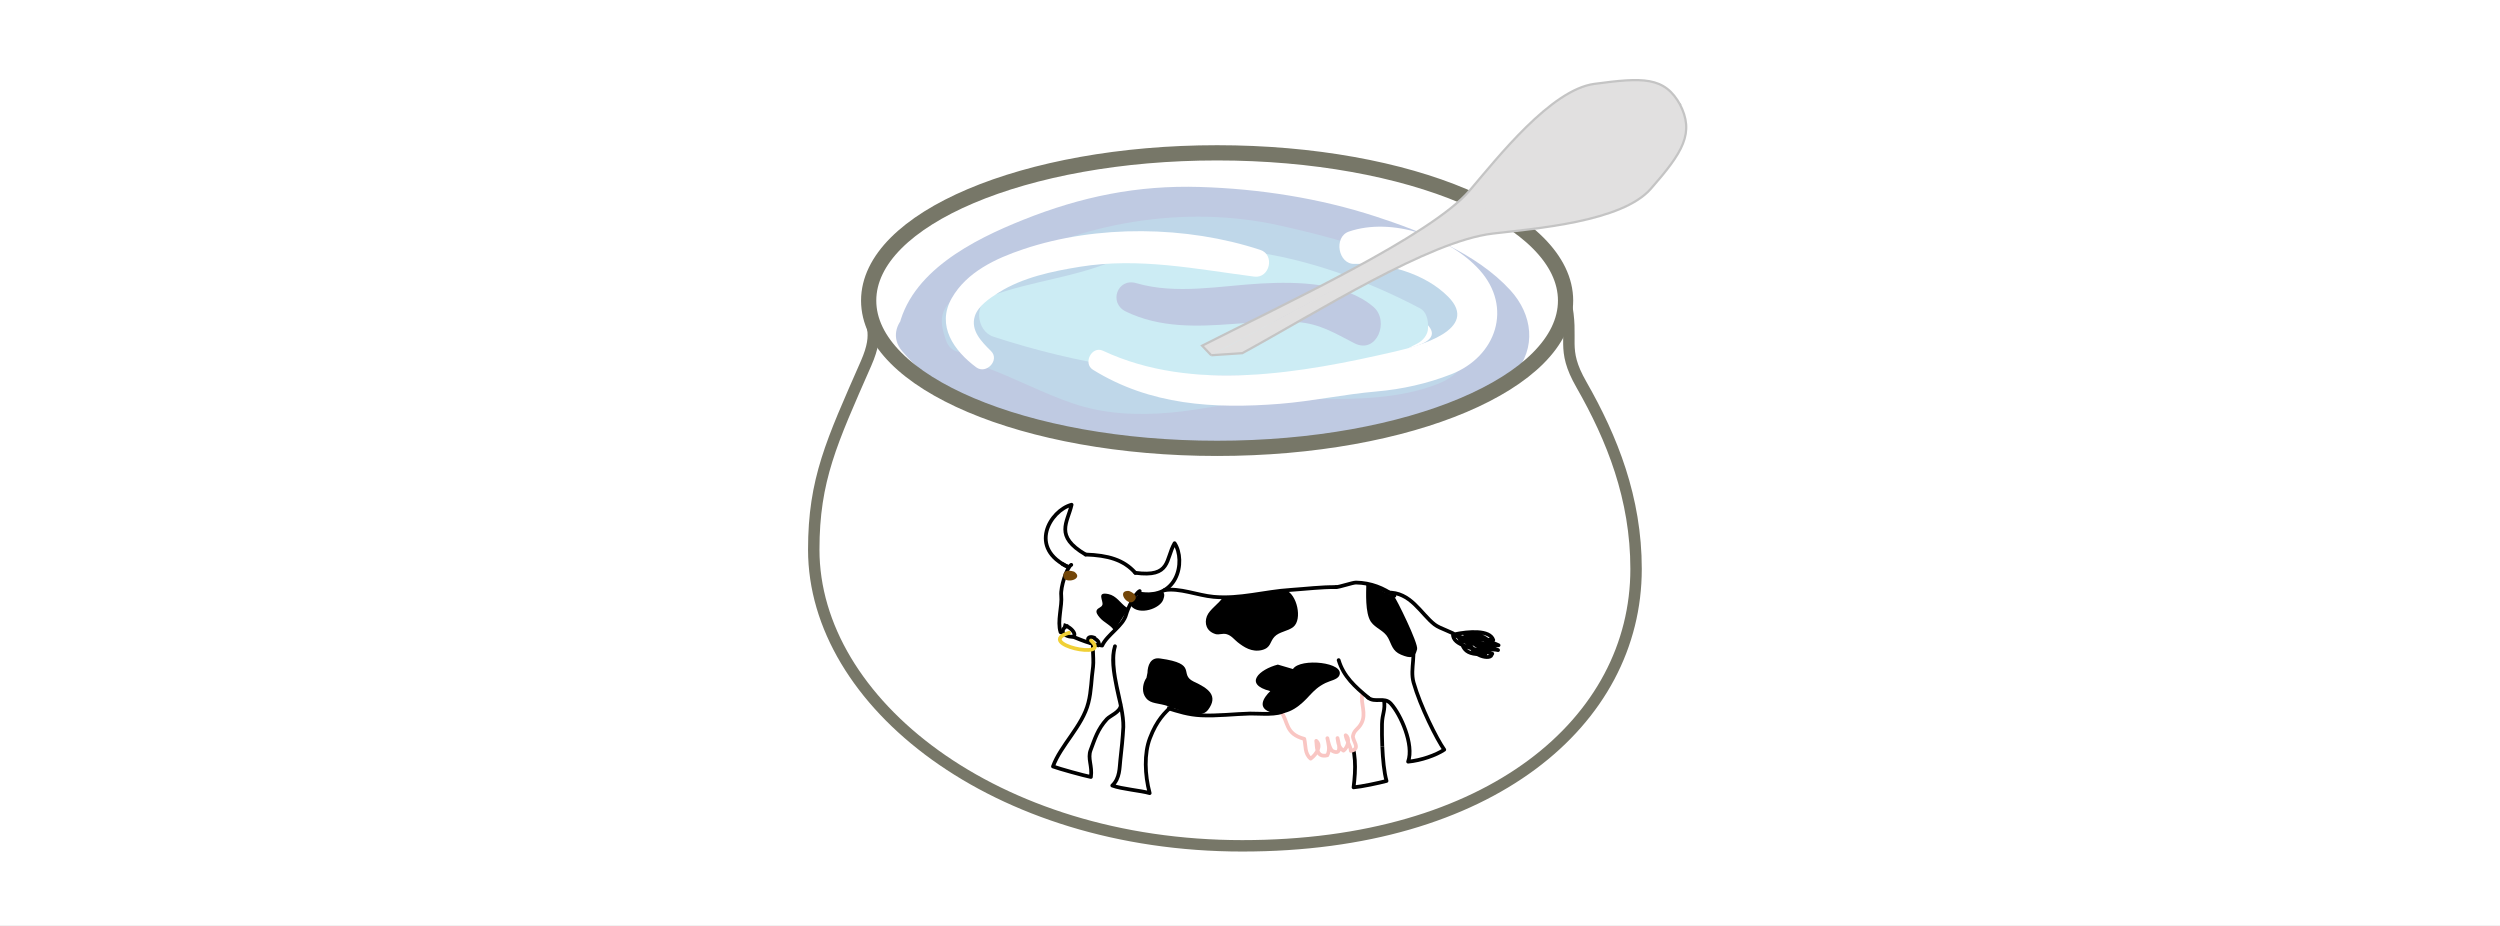 <?xml version="1.0" encoding="iso-8859-1"?>
<!-- Generator: Adobe Illustrator 13.0.0, SVG Export Plug-In . SVG Version: 6.00 Build 14948)  -->
<!DOCTYPE svg PUBLIC "-//W3C//DTD SVG 1.1//EN" "http://www.w3.org/Graphics/SVG/1.1/DTD/svg11.dtd">
<svg version="1.1" xmlns="http://www.w3.org/2000/svg" xmlns:xlink="http://www.w3.org/1999/xlink" x="0px" y="0px" width="540px"
	 height="200px" viewBox="0 0 540 200" style="enable-background:new 0 0 540 200;" xml:space="preserve">
<rect x="0" y="0" width="540" height="200" fill="#333333" stroke="none"/>
<g id="Layer_2">
	<g>
		<rect style="fill:none;" width="540" height="200"/>
		<rect style="fill:#FFFFFF;" width="540" height="200"/>
	</g>
</g>
<g id="Layer_4">
	<g>
		<g>
			<g>
				<path style="fill:none;" d="M197.937,71.661c3.434-14.309,36.629-25.187,49.221-26.332c21.752-1.717,50.366,3.436,68.112,14.884
					c30.334,18.886-16.028,29.76-33.196,30.907c-24.612,1.717-66.396,1.717-82.993-18.885"/>
				<path style="fill:#BFCAE2;" d="M201.649,73.035c2.86-7.749,13.135-12.244,20.102-15.359c8.077-3.611,16.765-6.297,25.536-7.529
					c12.258-1.722,25.676,0.166,37.636,2.952c10.928,2.545,24.109,6.641,32.396,14.62c4.763,4.584,2.399,6.95-3.088,9.857
					c-7.114,3.771-15.329,5.577-23.19,6.999c-18.824,3.405-39.558,2.854-58.262-0.81c-10.861-2.127-22.247-6.369-29.464-15.122
					c-4.552-5.521-13.101,1.703-8.469,7.184c13.999,16.564,37.996,20.026,58.405,21.064c17.771,0.903,36.274,0.255,53.38-5.038
					c7.315-2.264,15.327-5.182,20.481-11.137c4.842-5.594,3.922-12.777-0.884-18.035c-7.295-7.979-19.036-12.646-29.056-15.914
					c-12.208-3.982-25.146-5.984-37.958-6.381c-13.528-0.419-25.658,2.079-38.208,7.098c-10.771,4.308-24.594,11.241-27.012,23.804
					C193.127,75.792,200.135,77.138,201.649,73.035L201.649,73.035z"/>
			</g>
		</g>
		<g>
			<g>
				<path style="fill:none;" d="M208.237,71.661c-0.57-1.147-0.57-1.72-0.57-2.864c15.452-13.165,41.207-20.032,61.812-17.171
					c6.866,1.146,49.794,10.301,44.074,22.896c-3.438,8.584-30.91,6.867-37.778,6.867c-15.454,0.57-27.475,6.298-42.357,1.145
					c-6.866-2.288-12.586-5.722-18.883-8.012"/>
				<path style="fill:#BFD7E9;" d="M212.139,69.808c-0.067-0.588-0.133-1.176-0.2-1.764c-0.488,1.354-0.977,2.708-1.465,4.062
					c15.81-12.952,39.459-19.794,59.718-16.058c12.052,2.223,25.851,5.464,36.094,12.416c4.07,2.762,4.202,4.864-0.814,6.418
					c-7.248,2.246-15.33,2.048-22.834,1.945c-9.585-0.133-18.782,1.123-28.274,2.435c-6.558,0.907-12.922,0.766-19.245-1.322
					c-6.502-2.147-12.45-5.699-18.816-8.191c-6.125-2.397-9.685,7.271-3.533,9.547c6.42,2.375,12.462,5.623,18.949,7.833
					c6.853,2.333,13.907,2.629,21.057,2.003c6.77-0.593,13.405-2.223,20.171-2.884c3.873-0.378,7.813-0.063,11.698-0.045
					c8.715,0.04,17.976-0.089,26.174-3.376c6.146-2.465,9.85-9.443,6.413-15.542c-3.481-6.181-11.332-9.393-17.586-11.856
					c-7.499-2.954-15.372-4.954-23.225-6.714c-20.378-4.571-43.155-0.771-61.29,9.563c-3.234,1.843-6.302,3.997-9.206,6.319
					c-3.162,2.528-2.854,5.36-1.588,8.92C206.207,78.777,213.91,75.004,212.139,69.808L212.139,69.808z"/>
			</g>
		</g>
		<g>
			<g>
				<path style="fill:none;" d="M242.007,59.639c-8.011,4.004-18.315,5.724-25.756,8.584c15.452,5.151,32.05,8.587,48.647,8.587
					c4.581,0,33.195,0,37.207-5.15c0.569-0.574,1.717-0.574,2.285-1.147v-0.573c-19.461-10.302-52.08-17.169-69.255-4.004
					c6.871,2.86,21.178,3.434,28.619,4.004c9.156,1.146,17.74,0,25.756,1.146"/>
				<path style="fill:#CCECF4;" d="M240.451,56.365c-8.357,3.556-17.727,4.369-26.26,7.524c-3.926,1.452-3.367,7.608,0.394,8.836
					c18.364,5.996,36.875,8.958,56.188,8.271c6.758-0.241,13.494-0.876,20.2-1.74c2.797-0.36,5.547-0.689,8.245-1.539
					c2.596-0.818,4.528-2.339,6.923-3.52c1.192-0.588,2.299-1.898,2.309-3.297c0.001-0.191,0.003-0.382,0.004-0.573
					c0.01-1.342-0.403-3.03-1.723-3.727c-21.488-11.351-53.113-20.224-74.657-4.272c-2.925,2.166-1.734,6.862,1.419,8.05
					c7.518,2.834,15.921,3.214,23.857,3.742c10.583,0.703,21.159,1.123,31.77,1.089c4.338-0.014,6.702-6.77,1.827-8.002
					c-5.045-1.275-10.134-1.164-15.309-1.196c-4.979-0.03-9.884-0.524-14.841-0.888c-7.928-0.583-16.53-0.711-24.019-3.625
					c0.473,2.683,0.946,5.367,1.419,8.05c8.844-6.406,20.539-6.749,30.988-5.676c11.519,1.182,23.471,4.628,33.789,9.896
					c-0.882-1.404-1.765-2.808-2.646-4.211c0.001,0.191,0.003,0.382,0.004,0.573c0.77-1.099,1.539-2.198,2.309-3.297
					c-1.967,1.004-3.3,2.223-5.157,3.017c-2.412,1.032-5.265,1.476-7.841,1.863c-6.239,0.938-12.636,0.782-18.929,0.796
					c-18.045,0.041-35.676-3.134-52.797-8.786c0.131,2.945,0.263,5.891,0.394,8.836c8.562-3.134,17.148-5.364,25.252-9.645
					C247.691,60.732,244.762,54.531,240.451,56.365L240.451,56.365z"/>
			</g>
		</g>
		<g>
			<g>
				<path style="fill:none;" d="M244.298,64.22c14.88,6.294,35.481-4.581,49.793,5.721"/>
				<path style="fill:#BFCAE2;" d="M243.165,67.282c7.317,3.558,15.265,3.29,23.195,2.691c4.613-0.349,9.182-0.695,13.809-0.404
					c4.824,0.304,8.212,2.431,12.369,4.566c4.843,2.489,7.681-4.819,4.118-7.858c-6.215-5.302-16.504-5.462-24.211-5.043
					c-8.834,0.48-18.341,2.465-27.014-0.076C241.34,59.96,239.407,65.455,243.165,67.282L243.165,67.282z"/>
			</g>
		</g>
		<g>
			<g>
				<path style="fill:none;" d="M212.243,77.385c-10.873-8.588-1.716-16.029,6.871-19.462c16.595-6.297,34.913-5.151,52.082-1.144"
					/>
				<path style="fill:#FFFFFF;" d="M214.066,75.839c-2.029-2.015-4.49-4.447-3.494-7.567c0.703-2.203,3.261-3.896,5.099-5.058
					c5.209-3.294,11.606-4.618,17.603-5.592c12.766-2.073,25.034,0.5,37.641,2.127c3.356,0.433,4.526-4.708,1.316-5.766
					c-15.896-5.241-35.271-5.495-51.172-0.159c-5.952,1.997-12.257,4.911-15.492,10.601c-3.381,5.948,0.535,11.389,5.304,14.919
					C213.023,80.936,216.017,77.775,214.066,75.839L214.066,75.839z"/>
			</g>
		</g>
		<g>
			<g>
				<path style="fill:none;" d="M237.429,77.956c17.168,9.731,40.063,6.297,58.378,2.864c5.725-0.574,18.315-2.864,21.75-8.015
					c8.014-11.448-14.309-21.75-24.614-19.463"/>
				<path style="fill:#FFFFFF;" d="M236.087,79.872c12.364,7.664,26.15,8.479,40.329,7.356c7.023-0.556,13.932-2.073,20.929-2.674
					c5.51-0.473,10.971-1.702,16.121-3.716c9.758-3.815,13.354-14.488,6.108-22.528c-6.453-7.161-18.942-11.464-28.21-8.289
					c-3.352,1.148-2.35,7.107,1.231,6.981c6.962-0.245,15.165,2.028,20.188,7.069c7.073,7.098-6.539,10.724-11.458,11.859
					c-20.046,4.626-43.688,8.934-63.084-0.169C235.826,74.628,233.845,78.481,236.087,79.872L236.087,79.872z"/>
			</g>
		</g>
		<path style="fill:none;stroke:#777768;stroke-width:3.29;stroke-linecap:round;stroke-linejoin:round;" d="M338.163,64.926
			c0,17.625-33.7,31.918-75.266,31.918c-41.567,0-75.265-14.293-75.265-31.918c0-17.625,33.697-31.916,75.265-31.916
			C304.463,33.01,338.163,47.301,338.163,64.926z"/>
		<path style="fill:none;stroke:#777768;stroke-width:2.467;stroke-linecap:round;stroke-linejoin:round;" d="M338.163,64.926
			c1.913,8.791-1.154,10.151,3.437,18.176c6.625,11.599,11.791,24.511,11.791,39.785c0,33.034-31.634,59.812-85.059,59.812
			c-53.42,0-92.561-30.943-92.561-63.973c0-15.124,3.85-23.26,11.287-40.202c3.178-7.23,0.574-8.309,0.574-13.599"/>
		<g>
			<g>
				<path style="fill:#FFFFFF;stroke:#000000;stroke-width:0.812;stroke-linejoin:round;" d="M298.573,161.195
					c-0.07-1.658-0.089-3.319-0.061-4.817c0.053-2.269,0.757-2.885,0.438-5.126"/>
				<path style="fill:none;stroke:#000000;stroke-width:0.812;stroke-linejoin:round;" d="M288.868,151.968
					c0.707,2.239,1.352,4.486,2.381,6.663c1.727,3.591,1.621,7.48,1.122,11.435c1.757-0.152,5.452-0.942,7.116-1.384
					c-0.518-1.851-0.792-4.657-0.914-7.487"/>
				<path style="fill:#FFFFFF;stroke:#000000;stroke-width:0.812;stroke-linecap:round;" d="M288.579,126.811
					c0.704,0.021,3.558-0.98,4.311-0.981c3.232,0.06,5.948,1.176,8.295,2.87"/>
				<path style="fill:none;stroke:#000000;stroke-width:0.812;stroke-linecap:round;" d="M251.495,127.48
					c3.26-0.561,7.165,1.12,10.629,1.434c5.7,0.532,11.009-1.144,16.712-1.499c3.535-0.241,6.382-0.623,9.743-0.604"/>
				<path style="fill:#FFFFFF;stroke:#F9C6C3;stroke-width:0.812;stroke-linecap:round;stroke-linejoin:round;" d="
					M276.604,153.555c1.752,2.336,0.895,4.935,5.12,6.041c0.344,1.408,0.047,3.189,1.375,4.271c1.37-0.98,2.359-2.866,1.208-3.843
					c0.194,1.005-0.179,3.749,2.389,3.118c0.668-1.284,0.236-2.461,0.018-3.692c0.11,0.553,0.531,2.472,1.128,2.778
					c2.246,1.102,1.193-2.098,1.06-2.804c0.144,0.989,0.238,2.087,1.289,2.713c1.188-0.922,1.305-2.82,0.473-3.322
					c0.185,1.2,1.019,2.199,1.128,3.392c2.312-0.511,0.205-2.265,0.465-3.32c0.313-1.323,1.103-1.294,1.837-2.716
					c1.046-2.071-0.209-4.145,0.136-6.164"/>
				<path style="fill:none;stroke:#000000;stroke-width:0.812;" d="M252.083,152.905c2.423,0.773,4.653,1.477,7.327,1.604
					c3.499,0.171,7.306-0.297,10.614-0.381c2.036-0.035,6.094,0.437,7.526-0.731"/>
				<path style="fill:#FFFFFF;stroke:#000000;stroke-width:0.812;stroke-linecap:round;stroke-linejoin:round;" d="
					M295.516,150.683c-2.817-2.343-5.318-4.563-6.367-8.095"/>
				<path style="fill:none;stroke:#000000;stroke-width:0.812;stroke-linecap:round;stroke-linejoin:round;" d="M304.652,137.917
					c1.495,3.328-0.185,6.364,0.678,9.506c1.447,5.116,5.051,12.303,6.627,14.506c-1.811,1.209-5.01,2.324-7.803,2.592
					c1.308-3.645-1.592-10.208-3.757-12.563c-1.382-1.493-3.429-0.063-4.882-1.274"/>
				<path d="M264.142,129.016c-0.824,1.362-2.9,2.624-3.457,4.094c-0.575,1.541-0.103,3.262,1.883,3.857
					c0.739,0.213,1.527-0.229,2.376,0.015c1.045,0.286,1.658,1.171,2.384,1.739c1.34,1.058,3.083,2.217,5.246,1.69
					c1.996-0.513,1.686-1.792,2.717-2.877c1.01-1.088,2.906-1.179,4.067-2.115c2.03-1.641,0.766-7.128-1.634-7.918"/>
				<path d="M301.162,128.875c-1.793-1.28-4.645-2.774-7.354-2.99"/>
				<path d="M295.124,126.082c-0.031,1.88-0.288,6.314,0.983,8.211c0.996,1.452,2.853,1.863,3.72,3.486
					c0.795,1.485,0.91,2.835,2.782,3.63c2.092,0.876,3.01,0.773,3.488-1.179c0.305-1.256-4.55-11.047-4.936-11.355"/>
				<path d="M276.015,143.552c-3.965,1.02-7.544,4.223-1.635,5.728c-1.455,1.414-3.004,3.719,0.385,4.661
					c3.612,0.968,6.55-1.997,8.094-3.708c1.036-1.114,1.897-1.941,3.449-2.708c1.02-0.497,2.492-0.707,2.948-1.55
					c1.481-2.921-8.403-3.947-9.98-1.465"/>
				<path d="M244.294,129.625c-0.192-0.431-0.023,0.602,0.022,1.287c1.802,2.098,6.302,0.55,6.958-1.43
					c1.194-3.245-2.965-0.714-5.366-1.317C245.703,128.844,245.159,129.335,244.294,129.625"/>
				<path style="fill:none;stroke:#000000;stroke-width:0.812;stroke-linejoin:round;" d="M239.665,135.894
					c-0.123-0.124-3.282,0.532-3.146,0.582c-0.913,1.856-0.16,5.507-0.417,7.555c-0.38,2.561-0.359,5.281-1.023,7.79
					c-1.269,5.031-5.99,9.166-7.634,13.733c1.44,0.527,6.706,1.986,8.19,2.271c0.342-2.384-0.756-4.005-0.058-5.816
					c0.893-2.337,1.487-4.481,3.506-6.678c0.719-0.772,2.882-1.506,3.019-2.977c-1.279-5.256-2.158-9.77-1.268-12.767
					c-1.563,4.865,1.926,12.398,1.806,17.438c-0.132,2.437-0.375,4.778-0.652,7.205c-0.184,1.532-0.059,3.879-1.734,5.445
					c2.021,0.758,6.252,1.096,8.076,1.641c-1.067-3.97-1.215-8.567,0.058-11.885c2.953-7.781,7.188-6.715,7.75-11.857"/>
				<path d="M247.857,145.306c0.032-1.495,0.634-3.423,2.742-3.074c8.338,1.156,3.921,3.347,7.195,4.966
					c3.272,1.5,5.43,3.076,3.145,6.135c-1.828,2.39-6.681-0.279-9.268-1c-2.151-0.568-3.544-0.354-4.457-2.072
					c-0.623-1.18-0.292-2.863,0.424-3.854"/>
				<path style="fill:#FFFFFF;stroke:#000000;stroke-width:0.812;stroke-linecap:round;stroke-linejoin:round;" d="M231.98,122.948
					c-0.961-0.322-1.798-0.694-2.497-1.122"/>
				<path style="fill:none;stroke:#000000;stroke-width:0.812;stroke-linecap:round;stroke-linejoin:round;" d="M245.01,127.964
					c9.45,2.437,11.213-6.862,8.702-10.631c-2.006,3.472-0.723,7.447-8.49,6.394"/>
				<path style="fill:none;stroke:#000000;stroke-width:0.812;stroke-linecap:round;stroke-linejoin:round;" d="M230.904,122.542
					c-9.02-4.107-4.049-12.303,0.559-13.522c-0.861,3.87-3.794,6.761,3.023,10.757"/>
				<path style="fill:none;stroke:#000000;stroke-width:0.812;stroke-linecap:round;stroke-linejoin:round;" d="M234.487,119.776
					c4.854,0.165,8.237,1.133,10.735,3.951"/>
				<path style="fill:#FFFFFF;stroke:#000000;stroke-width:0.812;stroke-linecap:round;stroke-linejoin:round;" d="
					M231.394,122.005c-0.963,0.521-2.362,4.837-2.17,6.606c0.239,2.359-0.906,5.55-0.146,7.938c3.411,1.069,5.334,2.411,8.987,2.892
					c1.079-2.368,4.545-4.239,5.189-6.744c0.366-1.344,1.861-4.459,2.921-5.027"/>
				<path style="fill:#734608;" d="M243.865,127.645c-2.791-0.2-0.393,3.359,0.994,2.246
					C245.839,129.072,245.236,128.182,243.865,127.645"/>
				<path style="fill:#734608;" d="M232.013,123.476c2.297,1.592-1.997,2.796-2.313,1.081
					C229.5,123.322,230.584,123.028,232.013,123.476"/>
				<path style="fill:#FFFFFF;stroke:#000000;stroke-width:0.812;" d="M230.766,135.202c-1.084,0.07-2.102,1.695,0.128,2.26
					c2.227,0.521,1.029-1.882-1.196-2.477"/>
				<path style="fill:#FFFFFF;stroke:#000000;stroke-width:0.812;" d="M236.592,137.859c-1.853-0.967-2.544,1.03,0.552,1.535
					c0.495-0.576,0.002-1.03-0.892-1.644"/>
				<path d="M243.649,131.582c0.01,0.064-0.226-0.453-0.438-0.456c-1.175-0.811-2.069-2.456-3.801-2.807
					c-2.652-0.559-1.042,1.444-1.288,2.31c-0.196,0.615-0.977,0.622-1.229,1.187c-0.211,0.477,0.185,1.023,0.581,1.505
					c0.972,1.203,2.578,1.72,3.205,2.95"/>
				<path style="fill:none;stroke:#F0D036;stroke-width:0.812;stroke-linecap:round;stroke-linejoin:round;" d="M235.66,138.356
					c4.756,4.397-12.396,0.706-4.752-1.673"/>
				<path style="fill:none;stroke:#000000;stroke-width:0.812;stroke-linecap:round;stroke-linejoin:round;" d="M299.646,128.004
					c5.056-0.22,7.261,4.595,10.229,6.891c1.259,0.964,3.856,1.577,4.939,2.535c1.604,1.387,0.224,4.211,5.998,3.87
					c-1.785-1.482-7.225-1.585-6.969-4.488c1.367,1.415,4.838,1.252,5.714,2.319c-1.01-1.34-4.079-1.11-5.342-2.121
					c2.962-0.626,7.587-1.015,8.329,1.235c-2.341-0.166-4.068,0.076-6.504,0.147c1.324,0.618,1.749,0.996,2.195,2.137
					c-0.916-0.872,5.153,0.949,3.964,0.66c0.319,1.626-5.202,0.486-4.532-2.818c2.083,2.396,4.776,1.695,5.914,2.054
					c-1.091-0.606-3.103-0.904-4.176-1.436c0.604,0.004,3.295,0.378,4.284,0.387c-1.733-0.857-5.325-1.759-7.246-2.328
					c1.933-0.146,3.822,0.17,4.922,1.2"/>
			</g>
		</g>
		<g>
			<path style="fill:#E1E0E0;stroke:#C4C4C4;stroke-width:0.489;" d="M362.986,22.76c-3.399-6.326-8.215-6.021-18.583-4.646
				c-9.364,1.247-20.827,15.84-26.938,23.013c-8.35,9.804-40.428,24.704-57.807,33.541l1.964,2.066"/>
			<path style="fill:#E1E0E0;stroke:#C4C4C4;stroke-width:0.489;" d="M362.779,22.373c3.376,6.338,0.67,10.563-6.227,18.435
				c-6.243,7.092-24.748,8.539-34.095,9.642c-13.898,1.642-37.87,16.962-54.118,25.835l-6.718,0.449"/>
		</g>
	</g>
</g>
</svg>

